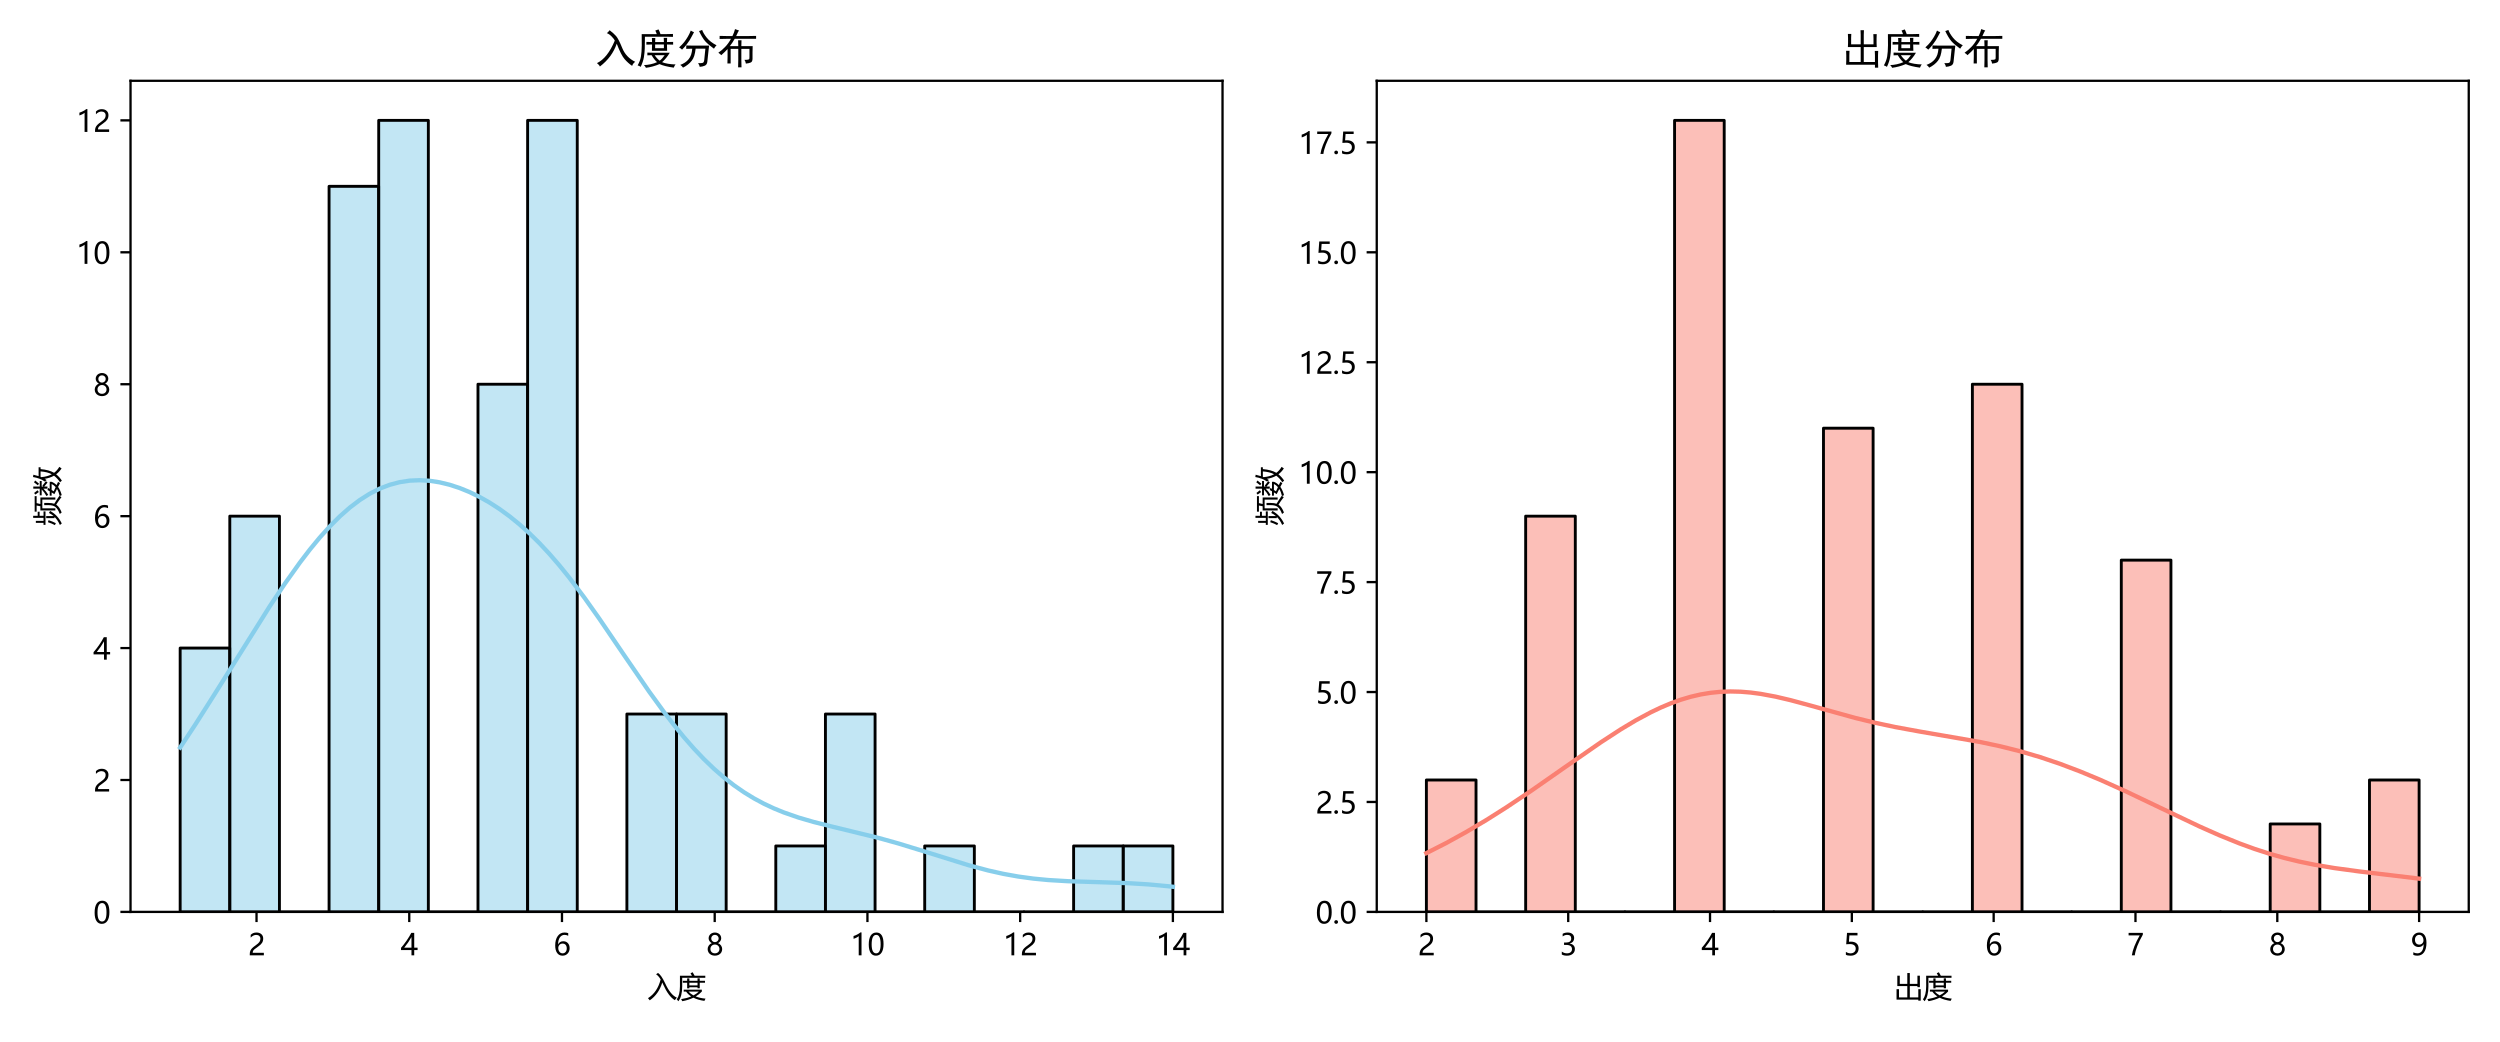 <?xml version="1.0" encoding="utf-8" standalone="no"?>
<!DOCTYPE svg PUBLIC "-//W3C//DTD SVG 1.1//EN"
  "http://www.w3.org/Graphics/SVG/1.1/DTD/svg11.dtd">
<svg xmlns:xlink="http://www.w3.org/1999/xlink" width="864pt" height="360pt" viewBox="0 0 864 360" xmlns="http://www.w3.org/2000/svg" version="1.1">
 <defs>
  <style type="text/css">*{stroke-linejoin: round; stroke-linecap: butt}</style>
 </defs>
 <g id="figure_1">
  <g id="patch_1">
   <path d="M 0 360 
L 864 360 
L 864 0 
L 0 0 
z
" style="fill: #ffffff"/>
  </g>
  <g id="axes_1">
   <g id="patch_2">
    <path d="M 45.11 315.16 
L 422.505 315.16 
L 422.505 27.926 
L 45.11 27.926 
z
" style="fill: #ffffff"/>
   </g>
   <g id="patch_3">
    <path d="M 62.264 315.16 
L 79.419 315.16 
L 79.419 223.975 
L 62.264 223.975 
z
" clip-path="url(#p84f7989286)" style="fill: #87ceeb; fill-opacity: 0.5; stroke: #000000; stroke-linejoin: miter"/>
   </g>
   <g id="patch_4">
    <path d="M 79.419 315.16 
L 96.573 315.16 
L 96.573 178.382 
L 79.419 178.382 
z
" clip-path="url(#p84f7989286)" style="fill: #87ceeb; fill-opacity: 0.5; stroke: #000000; stroke-linejoin: miter"/>
   </g>
   <g id="patch_5">
    <path d="M 96.573 315.16 
L 113.727 315.16 
L 113.727 315.16 
L 96.573 315.16 
z
" clip-path="url(#p84f7989286)" style="fill: #87ceeb; fill-opacity: 0.5; stroke: #000000; stroke-linejoin: miter"/>
   </g>
   <g id="patch_6">
    <path d="M 113.727 315.16 
L 130.882 315.16 
L 130.882 64.4 
L 113.727 64.4 
z
" clip-path="url(#p84f7989286)" style="fill: #87ceeb; fill-opacity: 0.5; stroke: #000000; stroke-linejoin: miter"/>
   </g>
   <g id="patch_7">
    <path d="M 130.882 315.16 
L 148.036 315.16 
L 148.036 41.604 
L 130.882 41.604 
z
" clip-path="url(#p84f7989286)" style="fill: #87ceeb; fill-opacity: 0.5; stroke: #000000; stroke-linejoin: miter"/>
   </g>
   <g id="patch_8">
    <path d="M 148.036 315.16 
L 165.19 315.16 
L 165.19 315.16 
L 148.036 315.16 
z
" clip-path="url(#p84f7989286)" style="fill: #87ceeb; fill-opacity: 0.5; stroke: #000000; stroke-linejoin: miter"/>
   </g>
   <g id="patch_9">
    <path d="M 165.19 315.16 
L 182.345 315.16 
L 182.345 132.789 
L 165.19 132.789 
z
" clip-path="url(#p84f7989286)" style="fill: #87ceeb; fill-opacity: 0.5; stroke: #000000; stroke-linejoin: miter"/>
   </g>
   <g id="patch_10">
    <path d="M 182.345 315.16 
L 199.499 315.16 
L 199.499 41.604 
L 182.345 41.604 
z
" clip-path="url(#p84f7989286)" style="fill: #87ceeb; fill-opacity: 0.5; stroke: #000000; stroke-linejoin: miter"/>
   </g>
   <g id="patch_11">
    <path d="M 199.499 315.16 
L 216.653 315.16 
L 216.653 315.16 
L 199.499 315.16 
z
" clip-path="url(#p84f7989286)" style="fill: #87ceeb; fill-opacity: 0.5; stroke: #000000; stroke-linejoin: miter"/>
   </g>
   <g id="patch_12">
    <path d="M 216.653 315.16 
L 233.808 315.16 
L 233.808 246.771 
L 216.653 246.771 
z
" clip-path="url(#p84f7989286)" style="fill: #87ceeb; fill-opacity: 0.5; stroke: #000000; stroke-linejoin: miter"/>
   </g>
   <g id="patch_13">
    <path d="M 233.808 315.16 
L 250.962 315.16 
L 250.962 246.771 
L 233.808 246.771 
z
" clip-path="url(#p84f7989286)" style="fill: #87ceeb; fill-opacity: 0.5; stroke: #000000; stroke-linejoin: miter"/>
   </g>
   <g id="patch_14">
    <path d="M 250.962 315.16 
L 268.116 315.16 
L 268.116 315.16 
L 250.962 315.16 
z
" clip-path="url(#p84f7989286)" style="fill: #87ceeb; fill-opacity: 0.5; stroke: #000000; stroke-linejoin: miter"/>
   </g>
   <g id="patch_15">
    <path d="M 268.116 315.16 
L 285.27 315.16 
L 285.27 292.364 
L 268.116 292.364 
z
" clip-path="url(#p84f7989286)" style="fill: #87ceeb; fill-opacity: 0.5; stroke: #000000; stroke-linejoin: miter"/>
   </g>
   <g id="patch_16">
    <path d="M 285.27 315.16 
L 302.425 315.16 
L 302.425 246.771 
L 285.27 246.771 
z
" clip-path="url(#p84f7989286)" style="fill: #87ceeb; fill-opacity: 0.5; stroke: #000000; stroke-linejoin: miter"/>
   </g>
   <g id="patch_17">
    <path d="M 302.425 315.16 
L 319.579 315.16 
L 319.579 315.16 
L 302.425 315.16 
z
" clip-path="url(#p84f7989286)" style="fill: #87ceeb; fill-opacity: 0.5; stroke: #000000; stroke-linejoin: miter"/>
   </g>
   <g id="patch_18">
    <path d="M 319.579 315.16 
L 336.733 315.16 
L 336.733 292.364 
L 319.579 292.364 
z
" clip-path="url(#p84f7989286)" style="fill: #87ceeb; fill-opacity: 0.5; stroke: #000000; stroke-linejoin: miter"/>
   </g>
   <g id="patch_19">
    <path d="M 336.733 315.16 
L 353.888 315.16 
L 353.888 315.16 
L 336.733 315.16 
z
" clip-path="url(#p84f7989286)" style="fill: #87ceeb; fill-opacity: 0.5; stroke: #000000; stroke-linejoin: miter"/>
   </g>
   <g id="patch_20">
    <path d="M 353.888 315.16 
L 371.042 315.16 
L 371.042 315.16 
L 353.888 315.16 
z
" clip-path="url(#p84f7989286)" style="fill: #87ceeb; fill-opacity: 0.5; stroke: #000000; stroke-linejoin: miter"/>
   </g>
   <g id="patch_21">
    <path d="M 371.042 315.16 
L 388.196 315.16 
L 388.196 292.364 
L 371.042 292.364 
z
" clip-path="url(#p84f7989286)" style="fill: #87ceeb; fill-opacity: 0.5; stroke: #000000; stroke-linejoin: miter"/>
   </g>
   <g id="patch_22">
    <path d="M 388.196 315.16 
L 405.351 315.16 
L 405.351 292.364 
L 388.196 292.364 
z
" clip-path="url(#p84f7989286)" style="fill: #87ceeb; fill-opacity: 0.5; stroke: #000000; stroke-linejoin: miter"/>
   </g>
   <g id="matplotlib.axis_1">
    <g id="xtick_1">
     <g id="line2d_1">
      <defs>
       <path id="mffdaa34513" d="M 0 0 
L 0 3.5 
" style="stroke: #000000; stroke-width: 0.8"/>
      </defs>
      <g>
       <use xlink:href="#mffdaa34513" x="88.656" y="315.16" style="stroke: #000000; stroke-width: 0.8"/>
      </g>
     </g>
     <g id="text_1">
      <!-- 2 -->
      <g transform="translate(85.724 330.154) scale(0.1 -0.1)">
       <defs>
        <path id="MicrosoftYaHei-32" d="M 2666 3572 
Q 2666 3963 2419 4186 
Q 2172 4409 1747 4409 
Q 1447 4409 1140 4256 
Q 834 4103 569 3819 
L 569 4413 
Q 806 4659 1107 4790 
Q 1409 4922 1816 4922 
Q 2472 4922 2872 4570 
Q 3272 4219 3272 3619 
Q 3272 3084 3026 2693 
Q 2781 2303 2188 1894 
Q 1581 1475 1376 1294 
Q 1172 1113 1090 947 
Q 1009 781 1009 544 
L 3416 544 
L 3416 0 
L 372 0 
L 372 241 
Q 372 659 486 951 
Q 600 1244 862 1520 
Q 1125 1797 1681 2184 
Q 2250 2584 2458 2886 
Q 2666 3188 2666 3572 
z
" transform="scale(0.016)"/>
       </defs>
       <use xlink:href="#MicrosoftYaHei-32"/>
      </g>
     </g>
    </g>
    <g id="xtick_2">
     <g id="line2d_2">
      <g>
       <use xlink:href="#mffdaa34513" x="141.438" y="315.16" style="stroke: #000000; stroke-width: 0.8"/>
      </g>
     </g>
     <g id="text_2">
      <!-- 4 -->
      <g transform="translate(138.506 330.154) scale(0.1 -0.1)">
       <defs>
        <path id="MicrosoftYaHei-34" d="M 2906 4841 
L 2906 1644 
L 3631 1644 
L 3631 1138 
L 2906 1138 
L 2906 0 
L 2313 0 
L 2313 1138 
L 53 1138 
L 53 1616 
Q 656 2294 1265 3178 
Q 1875 4063 2272 4841 
L 2906 4841 
z
M 741 1644 
L 2313 1644 
L 2313 3950 
Q 1988 3366 1616 2817 
Q 1244 2269 741 1644 
z
" transform="scale(0.016)"/>
       </defs>
       <use xlink:href="#MicrosoftYaHei-34"/>
      </g>
     </g>
    </g>
    <g id="xtick_3">
     <g id="line2d_3">
      <g>
       <use xlink:href="#mffdaa34513" x="194.221" y="315.16" style="stroke: #000000; stroke-width: 0.8"/>
      </g>
     </g>
     <g id="text_3">
      <!-- 6 -->
      <g transform="translate(191.289 330.154) scale(0.1 -0.1)">
       <defs>
        <path id="MicrosoftYaHei-36" d="M 3181 4219 
Q 2803 4413 2391 4413 
Q 1763 4413 1381 3866 
Q 1000 3319 994 2372 
L 1009 2372 
Q 1353 3038 2106 3038 
Q 2734 3038 3109 2628 
Q 3484 2219 3484 1541 
Q 3484 831 3051 375 
Q 2619 -81 1947 -81 
Q 1209 -81 789 495 
Q 369 1072 369 2131 
Q 369 3413 920 4167 
Q 1472 4922 2372 4922 
Q 2888 4922 3181 4781 
L 3181 4219 
z
M 1031 1584 
Q 1031 1106 1286 765 
Q 1541 425 1963 425 
Q 2363 425 2613 719 
Q 2863 1013 2863 1475 
Q 2863 1975 2627 2253 
Q 2391 2531 1956 2531 
Q 1544 2531 1287 2250 
Q 1031 1969 1031 1584 
z
" transform="scale(0.016)"/>
       </defs>
       <use xlink:href="#MicrosoftYaHei-36"/>
      </g>
     </g>
    </g>
    <g id="xtick_4">
     <g id="line2d_4">
      <g>
       <use xlink:href="#mffdaa34513" x="247.003" y="315.16" style="stroke: #000000; stroke-width: 0.8"/>
      </g>
     </g>
     <g id="text_4">
      <!-- 8 -->
      <g transform="translate(244.071 330.154) scale(0.1 -0.1)">
       <defs>
        <path id="MicrosoftYaHei-38" d="M 306 1350 
Q 306 1769 556 2122 
Q 806 2475 1200 2625 
Q 884 2803 700 3081 
Q 516 3359 516 3684 
Q 516 4028 692 4312 
Q 869 4597 1183 4759 
Q 1497 4922 1875 4922 
Q 2256 4922 2572 4761 
Q 2888 4600 3063 4315 
Q 3238 4031 3238 3684 
Q 3238 3366 3058 3086 
Q 2878 2806 2559 2625 
Q 2953 2472 3200 2119 
Q 3447 1766 3447 1350 
Q 3447 938 3250 611 
Q 3053 284 2690 103 
Q 2328 -78 1875 -78 
Q 1425 -78 1065 103 
Q 706 284 506 612 
Q 306 941 306 1350 
z
M 906 1378 
Q 906 947 1172 687 
Q 1438 428 1878 428 
Q 2309 428 2582 692 
Q 2856 956 2856 1378 
Q 2856 1778 2579 2051 
Q 2303 2325 1878 2325 
Q 1456 2325 1181 2058 
Q 906 1791 906 1378 
z
M 1081 3634 
Q 1081 3309 1312 3076 
Q 1544 2844 1878 2844 
Q 2206 2844 2445 3078 
Q 2684 3313 2684 3634 
Q 2684 3963 2454 4191 
Q 2225 4419 1878 4419 
Q 1534 4419 1307 4195 
Q 1081 3972 1081 3634 
z
" transform="scale(0.016)"/>
       </defs>
       <use xlink:href="#MicrosoftYaHei-38"/>
      </g>
     </g>
    </g>
    <g id="xtick_5">
     <g id="line2d_5">
      <g>
       <use xlink:href="#mffdaa34513" x="299.786" y="315.16" style="stroke: #000000; stroke-width: 0.8"/>
      </g>
     </g>
     <g id="text_5">
      <!-- 10 -->
      <g transform="translate(293.922 330.154) scale(0.1 -0.1)">
       <defs>
        <path id="MicrosoftYaHei-31" d="M 1781 0 
L 1781 4141 
Q 1638 3997 1295 3819 
Q 953 3641 663 3569 
L 663 4169 
Q 1047 4275 1484 4508 
Q 1922 4741 2156 4947 
L 2388 4947 
L 2388 0 
L 1781 0 
z
" transform="scale(0.016)"/>
        <path id="MicrosoftYaHei-30" d="M 284 2325 
Q 284 3606 709 4264 
Q 1134 4922 1941 4922 
Q 3478 4922 3478 2441 
Q 3478 1216 3045 567 
Q 2613 -81 1831 -81 
Q 1094 -81 689 534 
Q 284 1150 284 2325 
z
M 909 2353 
Q 909 425 1888 425 
Q 2850 425 2850 2384 
Q 2850 4413 1906 4413 
Q 909 4413 909 2353 
z
" transform="scale(0.016)"/>
       </defs>
       <use xlink:href="#MicrosoftYaHei-31"/>
       <use xlink:href="#MicrosoftYaHei-30" transform="translate(58.643 0)"/>
      </g>
     </g>
    </g>
    <g id="xtick_6">
     <g id="line2d_6">
      <g>
       <use xlink:href="#mffdaa34513" x="352.568" y="315.16" style="stroke: #000000; stroke-width: 0.8"/>
      </g>
     </g>
     <g id="text_6">
      <!-- 12 -->
      <g transform="translate(346.704 330.154) scale(0.1 -0.1)">
       <use xlink:href="#MicrosoftYaHei-31"/>
       <use xlink:href="#MicrosoftYaHei-32" transform="translate(58.643 0)"/>
      </g>
     </g>
    </g>
    <g id="xtick_7">
     <g id="line2d_7">
      <g>
       <use xlink:href="#mffdaa34513" x="405.351" y="315.16" style="stroke: #000000; stroke-width: 0.8"/>
      </g>
     </g>
     <g id="text_7">
      <!-- 14 -->
      <g transform="translate(399.487 330.154) scale(0.1 -0.1)">
       <use xlink:href="#MicrosoftYaHei-31"/>
       <use xlink:href="#MicrosoftYaHei-34" transform="translate(58.643 0)"/>
      </g>
     </g>
    </g>
    <g id="text_8">
     <!-- 入度 -->
     <g transform="translate(223.808 344.633) scale(0.1 -0.1)">
      <defs>
       <path id="MicrosoftYaHei-5165" d="M 1831 4947 
L 2244 5241 
Q 2944 4809 3781 3028 
Q 4950 472 6319 -91 
L 5881 -641 
Q 4513 172 3350 2784 
Q 3256 2994 3166 3184 
Q 2441 700 469 -678 
Q 300 -428 88 -209 
Q 2116 1069 2819 3834 
Q 2328 4653 1831 4947 
z
" transform="scale(0.016)"/>
       <path id="MicrosoftYaHei-5ea6" d="M 1550 1216 
L 1550 1628 
L 5469 1628 
L 5469 1222 
Q 4903 613 4147 163 
Q 5050 -200 6263 -309 
L 6019 -797 
Q 4625 -603 3644 -109 
Q 2600 -619 1250 -866 
Q 1150 -666 994 -416 
Q 2231 -222 3166 166 
Q 2497 600 2066 1216 
L 1550 1216 
z
M 1363 3541 
L 2294 3541 
L 2294 4066 
L 2769 4066 
L 2769 3541 
L 4538 3541 
L 4538 4072 
L 5013 4072 
L 5013 3541 
L 6150 3541 
L 6150 3128 
L 5013 3128 
L 5013 1928 
L 4538 1928 
L 4538 2147 
L 2769 2147 
L 2769 1922 
L 2294 1922 
L 2294 3128 
L 1363 3128 
L 1363 3541 
z
M 3025 5172 
L 3481 5391 
Q 3694 5056 3909 4634 
L 6213 4634 
L 6213 4197 
L 1225 4197 
L 1225 2316 
Q 1225 178 394 -872 
Q 238 -666 38 -447 
Q 725 397 738 2347 
L 738 4634 
L 3331 4634 
Q 3188 4909 3025 5172 
z
M 2769 2547 
L 4538 2547 
L 4538 3128 
L 2769 3128 
L 2769 2547 
z
M 4819 1216 
L 2588 1216 
Q 3031 728 3656 391 
Q 4334 741 4819 1216 
z
" transform="scale(0.016)"/>
      </defs>
      <use xlink:href="#MicrosoftYaHei-5165"/>
      <use xlink:href="#MicrosoftYaHei-5ea6" transform="translate(100 0)"/>
     </g>
    </g>
   </g>
   <g id="matplotlib.axis_2">
    <g id="ytick_1">
     <g id="line2d_8">
      <defs>
       <path id="m7ec5cc467a" d="M 0 0 
L -3.5 0 
" style="stroke: #000000; stroke-width: 0.8"/>
      </defs>
      <g>
       <use xlink:href="#m7ec5cc467a" x="45.11" y="315.16" style="stroke: #000000; stroke-width: 0.8"/>
      </g>
     </g>
     <g id="text_9">
      <!-- 0 -->
      <g transform="translate(32.246 319.157) scale(0.1 -0.1)">
       <use xlink:href="#MicrosoftYaHei-30"/>
      </g>
     </g>
    </g>
    <g id="ytick_2">
     <g id="line2d_9">
      <g>
       <use xlink:href="#m7ec5cc467a" x="45.11" y="269.567" style="stroke: #000000; stroke-width: 0.8"/>
      </g>
     </g>
     <g id="text_10">
      <!-- 2 -->
      <g transform="translate(32.246 273.564) scale(0.1 -0.1)">
       <use xlink:href="#MicrosoftYaHei-32"/>
      </g>
     </g>
    </g>
    <g id="ytick_3">
     <g id="line2d_10">
      <g>
       <use xlink:href="#m7ec5cc467a" x="45.11" y="223.975" style="stroke: #000000; stroke-width: 0.8"/>
      </g>
     </g>
     <g id="text_11">
      <!-- 4 -->
      <g transform="translate(32.246 227.972) scale(0.1 -0.1)">
       <use xlink:href="#MicrosoftYaHei-34"/>
      </g>
     </g>
    </g>
    <g id="ytick_4">
     <g id="line2d_11">
      <g>
       <use xlink:href="#m7ec5cc467a" x="45.11" y="178.382" style="stroke: #000000; stroke-width: 0.8"/>
      </g>
     </g>
     <g id="text_12">
      <!-- 6 -->
      <g transform="translate(32.246 182.379) scale(0.1 -0.1)">
       <use xlink:href="#MicrosoftYaHei-36"/>
      </g>
     </g>
    </g>
    <g id="ytick_5">
     <g id="line2d_12">
      <g>
       <use xlink:href="#m7ec5cc467a" x="45.11" y="132.789" style="stroke: #000000; stroke-width: 0.8"/>
      </g>
     </g>
     <g id="text_13">
      <!-- 8 -->
      <g transform="translate(32.246 136.786) scale(0.1 -0.1)">
       <use xlink:href="#MicrosoftYaHei-38"/>
      </g>
     </g>
    </g>
    <g id="ytick_6">
     <g id="line2d_13">
      <g>
       <use xlink:href="#m7ec5cc467a" x="45.11" y="87.197" style="stroke: #000000; stroke-width: 0.8"/>
      </g>
     </g>
     <g id="text_14">
      <!-- 10 -->
      <g transform="translate(26.382 91.194) scale(0.1 -0.1)">
       <use xlink:href="#MicrosoftYaHei-31"/>
       <use xlink:href="#MicrosoftYaHei-30" transform="translate(58.643 0)"/>
      </g>
     </g>
    </g>
    <g id="ytick_7">
     <g id="line2d_14">
      <g>
       <use xlink:href="#m7ec5cc467a" x="45.11" y="41.604" style="stroke: #000000; stroke-width: 0.8"/>
      </g>
     </g>
     <g id="text_15">
      <!-- 12 -->
      <g transform="translate(26.382 45.601) scale(0.1 -0.1)">
       <use xlink:href="#MicrosoftYaHei-31"/>
       <use xlink:href="#MicrosoftYaHei-32" transform="translate(58.643 0)"/>
      </g>
     </g>
    </g>
    <g id="text_16">
     <!-- 频数 -->
     <g transform="translate(19.896 181.543) rotate(-90) scale(0.1 -0.1)">
      <defs>
       <path id="MicrosoftYaHei-9891" d="M 3200 3716 
L 4113 3716 
L 4269 4522 
L 2938 4522 
L 2938 4947 
L 6294 4947 
L 6294 4522 
L 4788 4522 
L 4600 3716 
L 6019 3716 
L 6019 478 
L 5550 478 
L 5550 3291 
L 3669 3291 
L 3669 478 
L 3200 478 
L 3200 3716 
z
M 94 3034 
L 525 3034 
L 525 4691 
L 963 4691 
L 963 3034 
L 1600 3034 
L 1600 5272 
L 2050 5272 
L 2050 4291 
L 2925 4291 
L 2925 3878 
L 2050 3878 
L 2050 3034 
L 3006 3034 
L 3006 2609 
L 94 2609 
L 94 3034 
z
M 4356 2884 
L 4825 2884 
L 4825 1934 
Q 4825 1216 4650 716 
Q 5619 128 6375 -403 
L 6075 -841 
Q 5306 -234 4450 303 
Q 4413 241 4369 184 
Q 3913 -447 2763 -884 
Q 2625 -691 2444 -478 
Q 3525 -72 3944 447 
Q 4356 947 4356 1966 
L 4356 2884 
z
M 1550 2459 
L 2000 2459 
L 2000 853 
Q 2394 1309 2663 1866 
L 3100 1609 
Q 2206 -47 394 -909 
Q 275 -741 69 -503 
Q 1125 -47 1819 659 
L 1550 659 
L 1550 2459 
z
M 38 578 
Q 381 1191 669 2084 
L 1113 1947 
Q 806 1028 456 366 
Q 269 472 38 578 
z
" transform="scale(0.016)"/>
       <path id="MicrosoftYaHei-6570" d="M 4175 5303 
L 4675 5228 
Q 4544 4622 4369 4097 
L 6281 4097 
L 6281 3672 
L 5888 3672 
Q 5731 1834 5088 753 
Q 5594 66 6375 -372 
Q 6175 -647 6038 -866 
Q 5275 -372 4769 309 
Q 4194 -403 3400 -928 
Q 3263 -747 3044 -534 
Q 3919 41 4463 772 
Q 3956 1647 3794 2791 
Q 3663 2559 3519 2359 
Q 3394 2541 3206 2759 
Q 3931 3803 4175 5303 
z
M 150 1697 
L 1100 1697 
Q 1238 1934 1369 2184 
L 1819 2041 
Q 1719 1866 1619 1697 
L 3150 1697 
L 3150 1291 
Q 2913 678 2431 216 
Q 2775 53 3131 -109 
L 2856 -541 
Q 2469 -322 2050 -103 
Q 1344 -609 269 -903 
Q 169 -703 56 -466 
Q 969 -259 1600 128 
Q 1063 403 475 691 
Q 675 978 863 1284 
L 150 1284 
L 150 1697 
z
M 219 3847 
L 1656 3847 
L 1656 5247 
L 2119 5247 
L 2119 3847 
L 3319 3847 
L 3319 3434 
L 2119 3434 
L 2119 3053 
L 2306 3266 
Q 2888 2841 3281 2516 
L 2981 2166 
Q 2638 2491 2119 2897 
L 2119 2184 
L 1656 2184 
L 1656 3059 
Q 1088 2466 331 2016 
Q 213 2197 63 2397 
Q 850 2822 1506 3434 
L 219 3434 
L 219 3847 
z
M 5388 3672 
L 4219 3672 
Q 4188 3591 4150 3516 
Q 4263 2191 4775 1247 
Q 5275 2159 5388 3672 
z
M 1088 834 
Q 1531 634 2000 416 
Q 2431 784 2675 1284 
L 1375 1284 
Q 1231 1053 1088 834 
z
M 3038 5091 
L 3425 4834 
Q 3081 4384 2738 4003 
Q 2594 4128 2400 4266 
Q 2725 4647 3038 5091 
z
M 381 4816 
L 738 5059 
Q 1019 4716 1319 4322 
L 931 4047 
Q 656 4453 381 4816 
z
" transform="scale(0.016)"/>
      </defs>
      <use xlink:href="#MicrosoftYaHei-9891"/>
      <use xlink:href="#MicrosoftYaHei-6570" transform="translate(100 0)"/>
     </g>
    </g>
   </g>
   <g id="line2d_15">
    <path d="M 62.264 258.34 
L 67.436 250.496 
L 74.333 239.641 
L 93.297 209.422 
L 98.469 201.681 
L 103.642 194.423 
L 107.09 189.924 
L 110.538 185.743 
L 113.986 181.915 
L 117.434 178.469 
L 120.882 175.43 
L 124.33 172.814 
L 127.778 170.629 
L 131.226 168.876 
L 134.675 167.548 
L 138.123 166.632 
L 141.571 166.111 
L 145.019 165.961 
L 148.467 166.161 
L 151.915 166.688 
L 155.363 167.522 
L 158.811 168.646 
L 162.259 170.049 
L 165.707 171.724 
L 169.156 173.671 
L 172.604 175.894 
L 176.052 178.399 
L 179.5 181.194 
L 182.948 184.286 
L 186.396 187.681 
L 189.844 191.376 
L 193.292 195.363 
L 196.74 199.627 
L 201.913 206.48 
L 207.085 213.771 
L 215.705 226.44 
L 224.325 238.993 
L 229.497 246.111 
L 232.945 250.586 
L 236.394 254.804 
L 239.842 258.738 
L 243.29 262.369 
L 246.738 265.687 
L 250.186 268.691 
L 253.634 271.384 
L 257.082 273.78 
L 260.53 275.894 
L 263.978 277.747 
L 267.427 279.366 
L 270.875 280.777 
L 276.047 282.573 
L 281.219 284.077 
L 288.115 285.811 
L 303.632 289.593 
L 310.528 291.515 
L 319.148 294.161 
L 334.665 299.001 
L 341.561 300.845 
L 346.733 302 
L 351.905 302.932 
L 357.077 303.638 
L 362.249 304.138 
L 369.146 304.549 
L 379.49 304.866 
L 389.834 305.217 
L 396.73 305.639 
L 403.627 306.273 
L 405.351 306.465 
L 405.351 306.465 
" clip-path="url(#p84f7989286)" style="fill: none; stroke: #87ceeb; stroke-width: 1.5; stroke-linecap: square"/>
   </g>
   <g id="patch_23">
    <path d="M 45.11 315.16 
L 45.11 27.926 
" style="fill: none; stroke: #000000; stroke-width: 0.8; stroke-linejoin: miter; stroke-linecap: square"/>
   </g>
   <g id="patch_24">
    <path d="M 422.505 315.16 
L 422.505 27.926 
" style="fill: none; stroke: #000000; stroke-width: 0.8; stroke-linejoin: miter; stroke-linecap: square"/>
   </g>
   <g id="patch_25">
    <path d="M 45.11 315.16 
L 422.505 315.16 
" style="fill: none; stroke: #000000; stroke-width: 0.8; stroke-linejoin: miter; stroke-linecap: square"/>
   </g>
   <g id="patch_26">
    <path d="M 45.11 27.926 
L 422.505 27.926 
" style="fill: none; stroke: #000000; stroke-width: 0.8; stroke-linejoin: miter; stroke-linecap: square"/>
   </g>
   <g id="text_17">
    <!-- 入度分布 -->
    <g transform="translate(205.808 21.926) scale(0.14 -0.14)">
     <defs>
      <path id="SimHei-5165" d="M 5650 -375 
Q 5050 25 4500 650 
Q 3950 1275 3275 3050 
Q 2575 975 675 -475 
Q 575 -225 225 50 
Q 1850 825 2975 3525 
Q 2900 3725 2525 4125 
Q 2150 4525 1750 4675 
Q 2025 4900 2175 5125 
Q 2800 4650 3175 4225 
Q 3550 3800 4125 2375 
Q 4700 950 6125 250 
Q 5775 0 5650 -375 
z
" transform="scale(0.016)"/>
      <path id="SimHei-5ea6" d="M 1750 1675 
Q 2450 1650 2875 1650 
L 5200 1650 
Q 4975 1250 4650 850 
Q 4325 450 4025 200 
Q 4350 50 4950 -50 
Q 5550 -150 6100 -150 
Q 5950 -300 5825 -650 
Q 5100 -550 4550 -412 
Q 4000 -275 3625 -100 
Q 3100 -325 2587 -462 
Q 2075 -600 1525 -675 
Q 1450 -475 1225 -250 
Q 1675 -250 2250 -125 
Q 2825 0 3250 200 
Q 2825 550 2400 1275 
L 1750 1250 
L 1750 1675 
z
M 2975 5075 
Q 3250 5150 3475 5250 
Q 3625 4975 3775 4525 
L 4700 4525 
Q 4975 4525 5700 4550 
L 5700 4100 
Q 5000 4125 4650 4125 
L 1375 4125 
Q 1375 3000 1350 2312 
Q 1325 1625 1212 950 
Q 1100 275 725 -525 
Q 500 -375 250 -300 
Q 650 400 762 1075 
Q 875 1750 887 2800 
Q 900 3850 875 4525 
L 3200 4525 
Q 3100 4850 2975 5075 
z
M 2475 3300 
Q 2475 3700 2450 3925 
L 2975 3925 
Q 2950 3725 2950 3300 
L 4300 3300 
Q 4300 3700 4275 3950 
L 4800 3950 
Q 4775 3650 4775 3300 
Q 5325 3300 5725 3325 
L 5725 2900 
Q 5350 2925 4775 2925 
Q 4775 2250 4800 1950 
L 2450 1950 
Q 2475 2350 2475 2925 
Q 2175 2925 1600 2900 
L 1600 3325 
Q 2175 3300 2475 3300 
z
M 4300 2350 
L 4300 2925 
L 2950 2925 
L 2950 2350 
L 4300 2350 
z
M 2875 1275 
Q 3200 775 3650 425 
Q 4025 700 4425 1275 
L 2900 1275 
L 2875 1275 
z
" transform="scale(0.016)"/>
      <path id="SimHei-5206" d="M 1000 -650 
Q 825 -375 575 -225 
Q 975 -75 1300 137 
Q 1625 350 1875 662 
Q 2125 975 2250 1350 
Q 2375 1725 2425 2275 
Q 1850 2275 1500 2250 
L 1500 2775 
Q 1900 2750 2525 2750 
L 5025 2750 
Q 4975 2375 4950 2100 
L 4750 250 
Q 4700 -200 4350 -350 
Q 4000 -500 3575 -525 
Q 3550 -275 3325 50 
Q 3850 25 4037 87 
Q 4225 150 4275 525 
L 4450 2275 
L 2950 2275 
Q 2875 1625 2737 1187 
Q 2600 750 2350 425 
Q 2100 100 1750 -175 
Q 1400 -450 1000 -650 
z
M 3950 5175 
Q 4125 4650 4662 3975 
Q 5200 3300 6175 2800 
Q 5975 2625 5775 2275 
Q 5325 2600 4987 2887 
Q 4650 3175 4425 3425 
Q 4200 3675 3925 4137 
Q 3650 4600 3475 5000 
Q 3750 5075 3950 5175 
z
M 2700 4825 
Q 2475 4425 2325 4125 
Q 2175 3825 2025 3587 
Q 1875 3350 1575 2950 
Q 1275 2550 850 2125 
Q 625 2350 400 2475 
Q 900 2925 1187 3300 
Q 1475 3675 1737 4112 
Q 2000 4550 2200 5075 
Q 2400 4925 2700 4825 
z
" transform="scale(0.016)"/>
      <path id="SimHei-5e03" d="M 2375 4225 
Q 2650 4775 2775 5300 
Q 3125 5175 3400 5075 
Q 3275 4975 2950 4225 
L 4800 4225 
Q 5550 4225 6025 4250 
L 6025 3800 
L 2725 3800 
Q 2325 3100 1975 2675 
L 3275 2675 
Q 3275 3225 3250 3575 
L 3775 3575 
Q 3750 3225 3750 2675 
L 5500 2675 
Q 5475 2225 5475 1775 
L 5475 750 
Q 5475 275 5212 150 
Q 4950 25 4450 -25 
Q 4400 325 4225 550 
Q 4800 550 4912 625 
Q 5025 700 5000 1025 
L 5000 2250 
L 3750 2250 
L 3750 550 
Q 3750 25 3775 -600 
L 3250 -600 
Q 3275 25 3275 550 
L 3275 2250 
L 2100 2250 
L 2100 0 
L 1600 0 
Q 1625 525 1625 1025 
L 1625 2225 
Q 1300 1850 650 1275 
Q 475 1475 200 1650 
Q 750 2025 1262 2562 
Q 1775 3100 2150 3800 
L 1550 3800 
Q 925 3800 400 3775 
L 400 4250 
Q 925 4225 1550 4225 
L 2375 4225 
z
" transform="scale(0.016)"/>
     </defs>
     <use xlink:href="#SimHei-5165"/>
     <use xlink:href="#SimHei-5ea6" transform="translate(100 0)"/>
     <use xlink:href="#SimHei-5206" transform="translate(200 0)"/>
     <use xlink:href="#SimHei-5e03" transform="translate(300 0)"/>
    </g>
   </g>
  </g>
  <g id="axes_2">
   <g id="patch_27">
    <path d="M 475.805 315.16 
L 853.2 315.16 
L 853.2 27.926 
L 475.805 27.926 
z
" style="fill: #ffffff"/>
   </g>
   <g id="patch_28">
    <path d="M 492.959 315.16 
L 510.114 315.16 
L 510.114 269.567 
L 492.959 269.567 
z
" clip-path="url(#p76e8a9686e)" style="fill: #fa8072; fill-opacity: 0.5; stroke: #000000; stroke-linejoin: miter"/>
   </g>
   <g id="patch_29">
    <path d="M 510.114 315.16 
L 527.268 315.16 
L 527.268 315.16 
L 510.114 315.16 
z
" clip-path="url(#p76e8a9686e)" style="fill: #fa8072; fill-opacity: 0.5; stroke: #000000; stroke-linejoin: miter"/>
   </g>
   <g id="patch_30">
    <path d="M 527.268 315.16 
L 544.422 315.16 
L 544.422 178.382 
L 527.268 178.382 
z
" clip-path="url(#p76e8a9686e)" style="fill: #fa8072; fill-opacity: 0.5; stroke: #000000; stroke-linejoin: miter"/>
   </g>
   <g id="patch_31">
    <path d="M 544.422 315.16 
L 561.577 315.16 
L 561.577 315.16 
L 544.422 315.16 
z
" clip-path="url(#p76e8a9686e)" style="fill: #fa8072; fill-opacity: 0.5; stroke: #000000; stroke-linejoin: miter"/>
   </g>
   <g id="patch_32">
    <path d="M 561.577 315.16 
L 578.731 315.16 
L 578.731 315.16 
L 561.577 315.16 
z
" clip-path="url(#p76e8a9686e)" style="fill: #fa8072; fill-opacity: 0.5; stroke: #000000; stroke-linejoin: miter"/>
   </g>
   <g id="patch_33">
    <path d="M 578.731 315.16 
L 595.885 315.16 
L 595.885 41.604 
L 578.731 41.604 
z
" clip-path="url(#p76e8a9686e)" style="fill: #fa8072; fill-opacity: 0.5; stroke: #000000; stroke-linejoin: miter"/>
   </g>
   <g id="patch_34">
    <path d="M 595.885 315.16 
L 613.04 315.16 
L 613.04 315.16 
L 595.885 315.16 
z
" clip-path="url(#p76e8a9686e)" style="fill: #fa8072; fill-opacity: 0.5; stroke: #000000; stroke-linejoin: miter"/>
   </g>
   <g id="patch_35">
    <path d="M 613.04 315.16 
L 630.194 315.16 
L 630.194 315.16 
L 613.04 315.16 
z
" clip-path="url(#p76e8a9686e)" style="fill: #fa8072; fill-opacity: 0.5; stroke: #000000; stroke-linejoin: miter"/>
   </g>
   <g id="patch_36">
    <path d="M 630.194 315.16 
L 647.348 315.16 
L 647.348 147.987 
L 630.194 147.987 
z
" clip-path="url(#p76e8a9686e)" style="fill: #fa8072; fill-opacity: 0.5; stroke: #000000; stroke-linejoin: miter"/>
   </g>
   <g id="patch_37">
    <path d="M 647.348 315.16 
L 664.503 315.16 
L 664.503 315.16 
L 647.348 315.16 
z
" clip-path="url(#p76e8a9686e)" style="fill: #fa8072; fill-opacity: 0.5; stroke: #000000; stroke-linejoin: miter"/>
   </g>
   <g id="patch_38">
    <path d="M 664.503 315.16 
L 681.657 315.16 
L 681.657 315.16 
L 664.503 315.16 
z
" clip-path="url(#p76e8a9686e)" style="fill: #fa8072; fill-opacity: 0.5; stroke: #000000; stroke-linejoin: miter"/>
   </g>
   <g id="patch_39">
    <path d="M 681.657 315.16 
L 698.811 315.16 
L 698.811 132.789 
L 681.657 132.789 
z
" clip-path="url(#p76e8a9686e)" style="fill: #fa8072; fill-opacity: 0.5; stroke: #000000; stroke-linejoin: miter"/>
   </g>
   <g id="patch_40">
    <path d="M 698.811 315.16 
L 715.965 315.16 
L 715.965 315.16 
L 698.811 315.16 
z
" clip-path="url(#p76e8a9686e)" style="fill: #fa8072; fill-opacity: 0.5; stroke: #000000; stroke-linejoin: miter"/>
   </g>
   <g id="patch_41">
    <path d="M 715.965 315.16 
L 733.12 315.16 
L 733.12 315.16 
L 715.965 315.16 
z
" clip-path="url(#p76e8a9686e)" style="fill: #fa8072; fill-opacity: 0.5; stroke: #000000; stroke-linejoin: miter"/>
   </g>
   <g id="patch_42">
    <path d="M 733.12 315.16 
L 750.274 315.16 
L 750.274 193.58 
L 733.12 193.58 
z
" clip-path="url(#p76e8a9686e)" style="fill: #fa8072; fill-opacity: 0.5; stroke: #000000; stroke-linejoin: miter"/>
   </g>
   <g id="patch_43">
    <path d="M 750.274 315.16 
L 767.428 315.16 
L 767.428 315.16 
L 750.274 315.16 
z
" clip-path="url(#p76e8a9686e)" style="fill: #fa8072; fill-opacity: 0.5; stroke: #000000; stroke-linejoin: miter"/>
   </g>
   <g id="patch_44">
    <path d="M 767.428 315.16 
L 784.583 315.16 
L 784.583 315.16 
L 767.428 315.16 
z
" clip-path="url(#p76e8a9686e)" style="fill: #fa8072; fill-opacity: 0.5; stroke: #000000; stroke-linejoin: miter"/>
   </g>
   <g id="patch_45">
    <path d="M 784.583 315.16 
L 801.737 315.16 
L 801.737 284.765 
L 784.583 284.765 
z
" clip-path="url(#p76e8a9686e)" style="fill: #fa8072; fill-opacity: 0.5; stroke: #000000; stroke-linejoin: miter"/>
   </g>
   <g id="patch_46">
    <path d="M 801.737 315.16 
L 818.891 315.16 
L 818.891 315.16 
L 801.737 315.16 
z
" clip-path="url(#p76e8a9686e)" style="fill: #fa8072; fill-opacity: 0.5; stroke: #000000; stroke-linejoin: miter"/>
   </g>
   <g id="patch_47">
    <path d="M 818.891 315.16 
L 836.046 315.16 
L 836.046 269.567 
L 818.891 269.567 
z
" clip-path="url(#p76e8a9686e)" style="fill: #fa8072; fill-opacity: 0.5; stroke: #000000; stroke-linejoin: miter"/>
   </g>
   <g id="matplotlib.axis_3">
    <g id="xtick_8">
     <g id="line2d_16">
      <g>
       <use xlink:href="#mffdaa34513" x="492.959" y="315.16" style="stroke: #000000; stroke-width: 0.8"/>
      </g>
     </g>
     <g id="text_18">
      <!-- 2 -->
      <g transform="translate(490.027 330.154) scale(0.1 -0.1)">
       <use xlink:href="#MicrosoftYaHei-32"/>
      </g>
     </g>
    </g>
    <g id="xtick_9">
     <g id="line2d_17">
      <g>
       <use xlink:href="#mffdaa34513" x="541.972" y="315.16" style="stroke: #000000; stroke-width: 0.8"/>
      </g>
     </g>
     <g id="text_19">
      <!-- 3 -->
      <g transform="translate(539.04 330.154) scale(0.1 -0.1)">
       <defs>
        <path id="MicrosoftYaHei-33" d="M 447 809 
Q 944 425 1569 425 
Q 2069 425 2361 670 
Q 2653 916 2653 1328 
Q 2653 2247 1338 2247 
L 934 2247 
L 934 2753 
L 1319 2753 
Q 2484 2753 2484 3616 
Q 2484 4413 1594 4413 
Q 1084 4413 634 4069 
L 634 4647 
Q 1109 4922 1744 4922 
Q 2363 4922 2738 4598 
Q 3113 4275 3113 3759 
Q 3113 2809 2144 2538 
L 2144 2525 
Q 2669 2469 2973 2155 
Q 3278 1841 3278 1372 
Q 3278 719 2808 319 
Q 2338 -81 1556 -81 
Q 869 -81 447 175 
L 447 809 
z
" transform="scale(0.016)"/>
       </defs>
       <use xlink:href="#MicrosoftYaHei-33"/>
      </g>
     </g>
    </g>
    <g id="xtick_10">
     <g id="line2d_18">
      <g>
       <use xlink:href="#mffdaa34513" x="590.984" y="315.16" style="stroke: #000000; stroke-width: 0.8"/>
      </g>
     </g>
     <g id="text_20">
      <!-- 4 -->
      <g transform="translate(588.052 330.154) scale(0.1 -0.1)">
       <use xlink:href="#MicrosoftYaHei-34"/>
      </g>
     </g>
    </g>
    <g id="xtick_11">
     <g id="line2d_19">
      <g>
       <use xlink:href="#mffdaa34513" x="639.996" y="315.16" style="stroke: #000000; stroke-width: 0.8"/>
      </g>
     </g>
     <g id="text_21">
      <!-- 5 -->
      <g transform="translate(637.064 330.154) scale(0.1 -0.1)">
       <defs>
        <path id="MicrosoftYaHei-35" d="M 3294 1494 
Q 3294 784 2823 350 
Q 2353 -84 1559 -84 
Q 878 -84 544 119 
L 544 744 
Q 1034 425 1544 425 
Q 2050 425 2361 704 
Q 2672 984 2672 1447 
Q 2672 1909 2348 2167 
Q 2025 2425 1434 2425 
Q 978 2425 613 2384 
L 791 4841 
L 3053 4841 
L 3053 4303 
L 1306 4303 
L 1206 2931 
L 1647 2950 
Q 2416 2950 2855 2567 
Q 3294 2184 3294 1494 
z
" transform="scale(0.016)"/>
       </defs>
       <use xlink:href="#MicrosoftYaHei-35"/>
      </g>
     </g>
    </g>
    <g id="xtick_12">
     <g id="line2d_20">
      <g>
       <use xlink:href="#mffdaa34513" x="689.009" y="315.16" style="stroke: #000000; stroke-width: 0.8"/>
      </g>
     </g>
     <g id="text_22">
      <!-- 6 -->
      <g transform="translate(686.077 330.154) scale(0.1 -0.1)">
       <use xlink:href="#MicrosoftYaHei-36"/>
      </g>
     </g>
    </g>
    <g id="xtick_13">
     <g id="line2d_21">
      <g>
       <use xlink:href="#mffdaa34513" x="738.021" y="315.16" style="stroke: #000000; stroke-width: 0.8"/>
      </g>
     </g>
     <g id="text_23">
      <!-- 7 -->
      <g transform="translate(735.089 330.154) scale(0.1 -0.1)">
       <defs>
        <path id="MicrosoftYaHei-37" d="M 3422 4463 
Q 2659 3131 2223 1998 
Q 1788 866 1684 0 
L 1047 0 
Q 1163 853 1594 1947 
Q 2025 3041 2747 4300 
L 347 4300 
L 347 4841 
L 3422 4841 
L 3422 4463 
z
" transform="scale(0.016)"/>
       </defs>
       <use xlink:href="#MicrosoftYaHei-37"/>
      </g>
     </g>
    </g>
    <g id="xtick_14">
     <g id="line2d_22">
      <g>
       <use xlink:href="#mffdaa34513" x="787.033" y="315.16" style="stroke: #000000; stroke-width: 0.8"/>
      </g>
     </g>
     <g id="text_24">
      <!-- 8 -->
      <g transform="translate(784.101 330.154) scale(0.1 -0.1)">
       <use xlink:href="#MicrosoftYaHei-38"/>
      </g>
     </g>
    </g>
    <g id="xtick_15">
     <g id="line2d_23">
      <g>
       <use xlink:href="#mffdaa34513" x="836.046" y="315.16" style="stroke: #000000; stroke-width: 0.8"/>
      </g>
     </g>
     <g id="text_25">
      <!-- 9 -->
      <g transform="translate(833.114 330.154) scale(0.1 -0.1)">
       <defs>
        <path id="MicrosoftYaHei-39" d="M 578 656 
Q 978 425 1441 425 
Q 2091 425 2448 937 
Q 2806 1450 2806 2394 
Q 2800 2388 2794 2394 
Q 2475 1788 1722 1788 
Q 1113 1788 713 2206 
Q 313 2625 313 3294 
Q 313 4006 750 4464 
Q 1188 4922 1884 4922 
Q 2606 4922 3012 4355 
Q 3419 3788 3419 2703 
Q 3419 1363 2894 641 
Q 2369 -81 1441 -81 
Q 931 -81 578 84 
L 578 656 
z
M 931 3372 
Q 931 2884 1181 2598 
Q 1431 2313 1872 2313 
Q 2253 2313 2512 2573 
Q 2772 2834 2772 3206 
Q 2772 3728 2514 4070 
Q 2256 4413 1834 4413 
Q 1444 4413 1187 4116 
Q 931 3819 931 3372 
z
" transform="scale(0.016)"/>
       </defs>
       <use xlink:href="#MicrosoftYaHei-39"/>
      </g>
     </g>
    </g>
    <g id="text_26">
     <!-- 出度 -->
     <g transform="translate(654.503 344.633) scale(0.1 -0.1)">
      <defs>
       <path id="MicrosoftYaHei-51fa" d="M 5100 2172 
L 5100 2403 
L 3456 2403 
L 3456 -47 
L 5288 -47 
L 5288 1734 
L 5813 1734 
L 5813 -747 
L 5288 -747 
L 5288 -522 
L 588 -522 
L 588 1734 
L 1119 1734 
L 1119 -47 
L 2913 -47 
L 2913 2403 
L 756 2403 
L 756 4647 
L 1288 4647 
L 1288 2878 
L 2913 2878 
L 2913 5222 
L 3456 5222 
L 3456 2878 
L 5100 2878 
L 5100 4647 
L 5631 4647 
L 5631 2172 
L 5100 2172 
z
" transform="scale(0.016)"/>
      </defs>
      <use xlink:href="#MicrosoftYaHei-51fa"/>
      <use xlink:href="#MicrosoftYaHei-5ea6" transform="translate(100 0)"/>
     </g>
    </g>
   </g>
   <g id="matplotlib.axis_4">
    <g id="ytick_8">
     <g id="line2d_24">
      <g>
       <use xlink:href="#m7ec5cc467a" x="475.805" y="315.16" style="stroke: #000000; stroke-width: 0.8"/>
      </g>
     </g>
     <g id="text_27">
      <!-- 0.0 -->
      <g transform="translate(454.669 319.157) scale(0.1 -0.1)">
       <defs>
        <path id="MicrosoftYaHei-2e" d="M 372 322 
Q 372 491 487 606 
Q 603 722 775 722 
Q 950 722 1065 605 
Q 1181 488 1181 322 
Q 1181 159 1065 42 
Q 950 -75 772 -75 
Q 600 -75 486 42 
Q 372 159 372 322 
z
" transform="scale(0.016)"/>
       </defs>
       <use xlink:href="#MicrosoftYaHei-30"/>
       <use xlink:href="#MicrosoftYaHei-2e" transform="translate(58.643 0)"/>
       <use xlink:href="#MicrosoftYaHei-30" transform="translate(82.715 0)"/>
      </g>
     </g>
    </g>
    <g id="ytick_9">
     <g id="line2d_25">
      <g>
       <use xlink:href="#m7ec5cc467a" x="475.805" y="277.166" style="stroke: #000000; stroke-width: 0.8"/>
      </g>
     </g>
     <g id="text_28">
      <!-- 2.5 -->
      <g transform="translate(454.669 281.163) scale(0.1 -0.1)">
       <use xlink:href="#MicrosoftYaHei-32"/>
       <use xlink:href="#MicrosoftYaHei-2e" transform="translate(58.643 0)"/>
       <use xlink:href="#MicrosoftYaHei-35" transform="translate(82.715 0)"/>
      </g>
     </g>
    </g>
    <g id="ytick_10">
     <g id="line2d_26">
      <g>
       <use xlink:href="#m7ec5cc467a" x="475.805" y="239.172" style="stroke: #000000; stroke-width: 0.8"/>
      </g>
     </g>
     <g id="text_29">
      <!-- 5.0 -->
      <g transform="translate(454.669 243.169) scale(0.1 -0.1)">
       <use xlink:href="#MicrosoftYaHei-35"/>
       <use xlink:href="#MicrosoftYaHei-2e" transform="translate(58.643 0)"/>
       <use xlink:href="#MicrosoftYaHei-30" transform="translate(82.715 0)"/>
      </g>
     </g>
    </g>
    <g id="ytick_11">
     <g id="line2d_27">
      <g>
       <use xlink:href="#m7ec5cc467a" x="475.805" y="201.178" style="stroke: #000000; stroke-width: 0.8"/>
      </g>
     </g>
     <g id="text_30">
      <!-- 7.5 -->
      <g transform="translate(454.669 205.175) scale(0.1 -0.1)">
       <use xlink:href="#MicrosoftYaHei-37"/>
       <use xlink:href="#MicrosoftYaHei-2e" transform="translate(58.643 0)"/>
       <use xlink:href="#MicrosoftYaHei-35" transform="translate(82.715 0)"/>
      </g>
     </g>
    </g>
    <g id="ytick_12">
     <g id="line2d_28">
      <g>
       <use xlink:href="#m7ec5cc467a" x="475.805" y="163.184" style="stroke: #000000; stroke-width: 0.8"/>
      </g>
     </g>
     <g id="text_31">
      <!-- 10.0 -->
      <g transform="translate(448.805 167.181) scale(0.1 -0.1)">
       <use xlink:href="#MicrosoftYaHei-31"/>
       <use xlink:href="#MicrosoftYaHei-30" transform="translate(58.643 0)"/>
       <use xlink:href="#MicrosoftYaHei-2e" transform="translate(117.285 0)"/>
       <use xlink:href="#MicrosoftYaHei-30" transform="translate(141.357 0)"/>
      </g>
     </g>
    </g>
    <g id="ytick_13">
     <g id="line2d_29">
      <g>
       <use xlink:href="#m7ec5cc467a" x="475.805" y="125.191" style="stroke: #000000; stroke-width: 0.8"/>
      </g>
     </g>
     <g id="text_32">
      <!-- 12.5 -->
      <g transform="translate(448.805 129.187) scale(0.1 -0.1)">
       <use xlink:href="#MicrosoftYaHei-31"/>
       <use xlink:href="#MicrosoftYaHei-32" transform="translate(58.643 0)"/>
       <use xlink:href="#MicrosoftYaHei-2e" transform="translate(117.285 0)"/>
       <use xlink:href="#MicrosoftYaHei-35" transform="translate(141.357 0)"/>
      </g>
     </g>
    </g>
    <g id="ytick_14">
     <g id="line2d_30">
      <g>
       <use xlink:href="#m7ec5cc467a" x="475.805" y="87.197" style="stroke: #000000; stroke-width: 0.8"/>
      </g>
     </g>
     <g id="text_33">
      <!-- 15.0 -->
      <g transform="translate(448.805 91.194) scale(0.1 -0.1)">
       <use xlink:href="#MicrosoftYaHei-31"/>
       <use xlink:href="#MicrosoftYaHei-35" transform="translate(58.643 0)"/>
       <use xlink:href="#MicrosoftYaHei-2e" transform="translate(117.285 0)"/>
       <use xlink:href="#MicrosoftYaHei-30" transform="translate(141.357 0)"/>
      </g>
     </g>
    </g>
    <g id="ytick_15">
     <g id="line2d_31">
      <g>
       <use xlink:href="#m7ec5cc467a" x="475.805" y="49.203" style="stroke: #000000; stroke-width: 0.8"/>
      </g>
     </g>
     <g id="text_34">
      <!-- 17.5 -->
      <g transform="translate(448.805 53.2) scale(0.1 -0.1)">
       <use xlink:href="#MicrosoftYaHei-31"/>
       <use xlink:href="#MicrosoftYaHei-37" transform="translate(58.643 0)"/>
       <use xlink:href="#MicrosoftYaHei-2e" transform="translate(117.285 0)"/>
       <use xlink:href="#MicrosoftYaHei-35" transform="translate(141.357 0)"/>
      </g>
     </g>
    </g>
    <g id="text_35">
     <!-- 频数 -->
     <g transform="translate(442.319 181.543) rotate(-90) scale(0.1 -0.1)">
      <use xlink:href="#MicrosoftYaHei-9891"/>
      <use xlink:href="#MicrosoftYaHei-6570" transform="translate(100 0)"/>
     </g>
    </g>
   </g>
   <g id="line2d_32">
    <path d="M 492.959 294.836 
L 499.856 291.327 
L 506.752 287.517 
L 513.648 283.42 
L 520.544 279.06 
L 529.164 273.301 
L 541.233 264.88 
L 553.301 256.508 
L 560.197 252.025 
L 565.37 248.934 
L 570.542 246.157 
L 573.99 244.517 
L 577.438 243.066 
L 580.886 241.821 
L 584.334 240.795 
L 587.782 239.996 
L 591.23 239.426 
L 594.678 239.085 
L 598.126 238.966 
L 601.575 239.056 
L 605.023 239.341 
L 608.471 239.799 
L 613.643 240.761 
L 618.815 241.977 
L 625.711 243.838 
L 641.228 248.136 
L 648.124 249.811 
L 655.02 251.274 
L 663.64 252.853 
L 684.329 256.434 
L 691.225 257.899 
L 698.122 259.625 
L 705.018 261.645 
L 711.914 263.969 
L 718.81 266.581 
L 725.706 269.449 
L 734.327 273.325 
L 746.395 279.082 
L 760.187 285.643 
L 767.084 288.702 
L 773.98 291.495 
L 779.152 293.376 
L 784.324 295.051 
L 789.496 296.514 
L 794.668 297.771 
L 799.841 298.835 
L 806.737 300.003 
L 815.357 301.173 
L 836.046 303.657 
L 836.046 303.657 
" clip-path="url(#p76e8a9686e)" style="fill: none; stroke: #fa8072; stroke-width: 1.5; stroke-linecap: square"/>
   </g>
   <g id="patch_48">
    <path d="M 475.805 315.16 
L 475.805 27.926 
" style="fill: none; stroke: #000000; stroke-width: 0.8; stroke-linejoin: miter; stroke-linecap: square"/>
   </g>
   <g id="patch_49">
    <path d="M 853.2 315.16 
L 853.2 27.926 
" style="fill: none; stroke: #000000; stroke-width: 0.8; stroke-linejoin: miter; stroke-linecap: square"/>
   </g>
   <g id="patch_50">
    <path d="M 475.805 315.16 
L 853.2 315.16 
" style="fill: none; stroke: #000000; stroke-width: 0.8; stroke-linejoin: miter; stroke-linecap: square"/>
   </g>
   <g id="patch_51">
    <path d="M 475.805 27.926 
L 853.2 27.926 
" style="fill: none; stroke: #000000; stroke-width: 0.8; stroke-linejoin: miter; stroke-linecap: square"/>
   </g>
   <g id="text_36">
    <!-- 出度分布 -->
    <g transform="translate(636.503 21.926) scale(0.14 -0.14)">
     <defs>
      <path id="SimHei-51fa" d="M 1475 4550 
Q 1450 4225 1450 3950 
L 1450 2950 
L 2925 2950 
L 2925 4425 
Q 2925 4775 2900 5125 
L 3425 5125 
Q 3400 4825 3400 4425 
L 3400 2950 
L 4900 2950 
L 4900 3875 
Q 4900 4275 4875 4525 
L 5400 4525 
Q 5375 4275 5375 3850 
L 5375 3175 
Q 5375 2775 5400 2525 
L 3400 2525 
L 3400 225 
L 5125 225 
L 5125 1275 
Q 5125 1650 5100 1925 
L 5625 1925 
Q 5600 1650 5600 1300 
L 5600 175 
Q 5600 -325 5625 -650 
L 5125 -650 
L 5125 -200 
L 675 -200 
Q 700 100 700 525 
L 700 1275 
Q 700 1700 675 1950 
L 1200 1950 
Q 1175 1700 1175 1275 
L 1175 225 
L 2925 225 
L 2925 2525 
L 950 2525 
Q 975 2775 975 3150 
L 975 3925 
Q 975 4250 950 4550 
L 1475 4550 
z
" transform="scale(0.016)"/>
     </defs>
     <use xlink:href="#SimHei-51fa"/>
     <use xlink:href="#SimHei-5ea6" transform="translate(100 0)"/>
     <use xlink:href="#SimHei-5206" transform="translate(200 0)"/>
     <use xlink:href="#SimHei-5e03" transform="translate(300 0)"/>
    </g>
   </g>
  </g>
 </g>
 <defs>
  <clipPath id="p84f7989286">
   <rect x="45.11" y="27.926" width="377.395" height="287.234"/>
  </clipPath>
  <clipPath id="p76e8a9686e">
   <rect x="475.805" y="27.926" width="377.395" height="287.234"/>
  </clipPath>
 </defs>
</svg>
